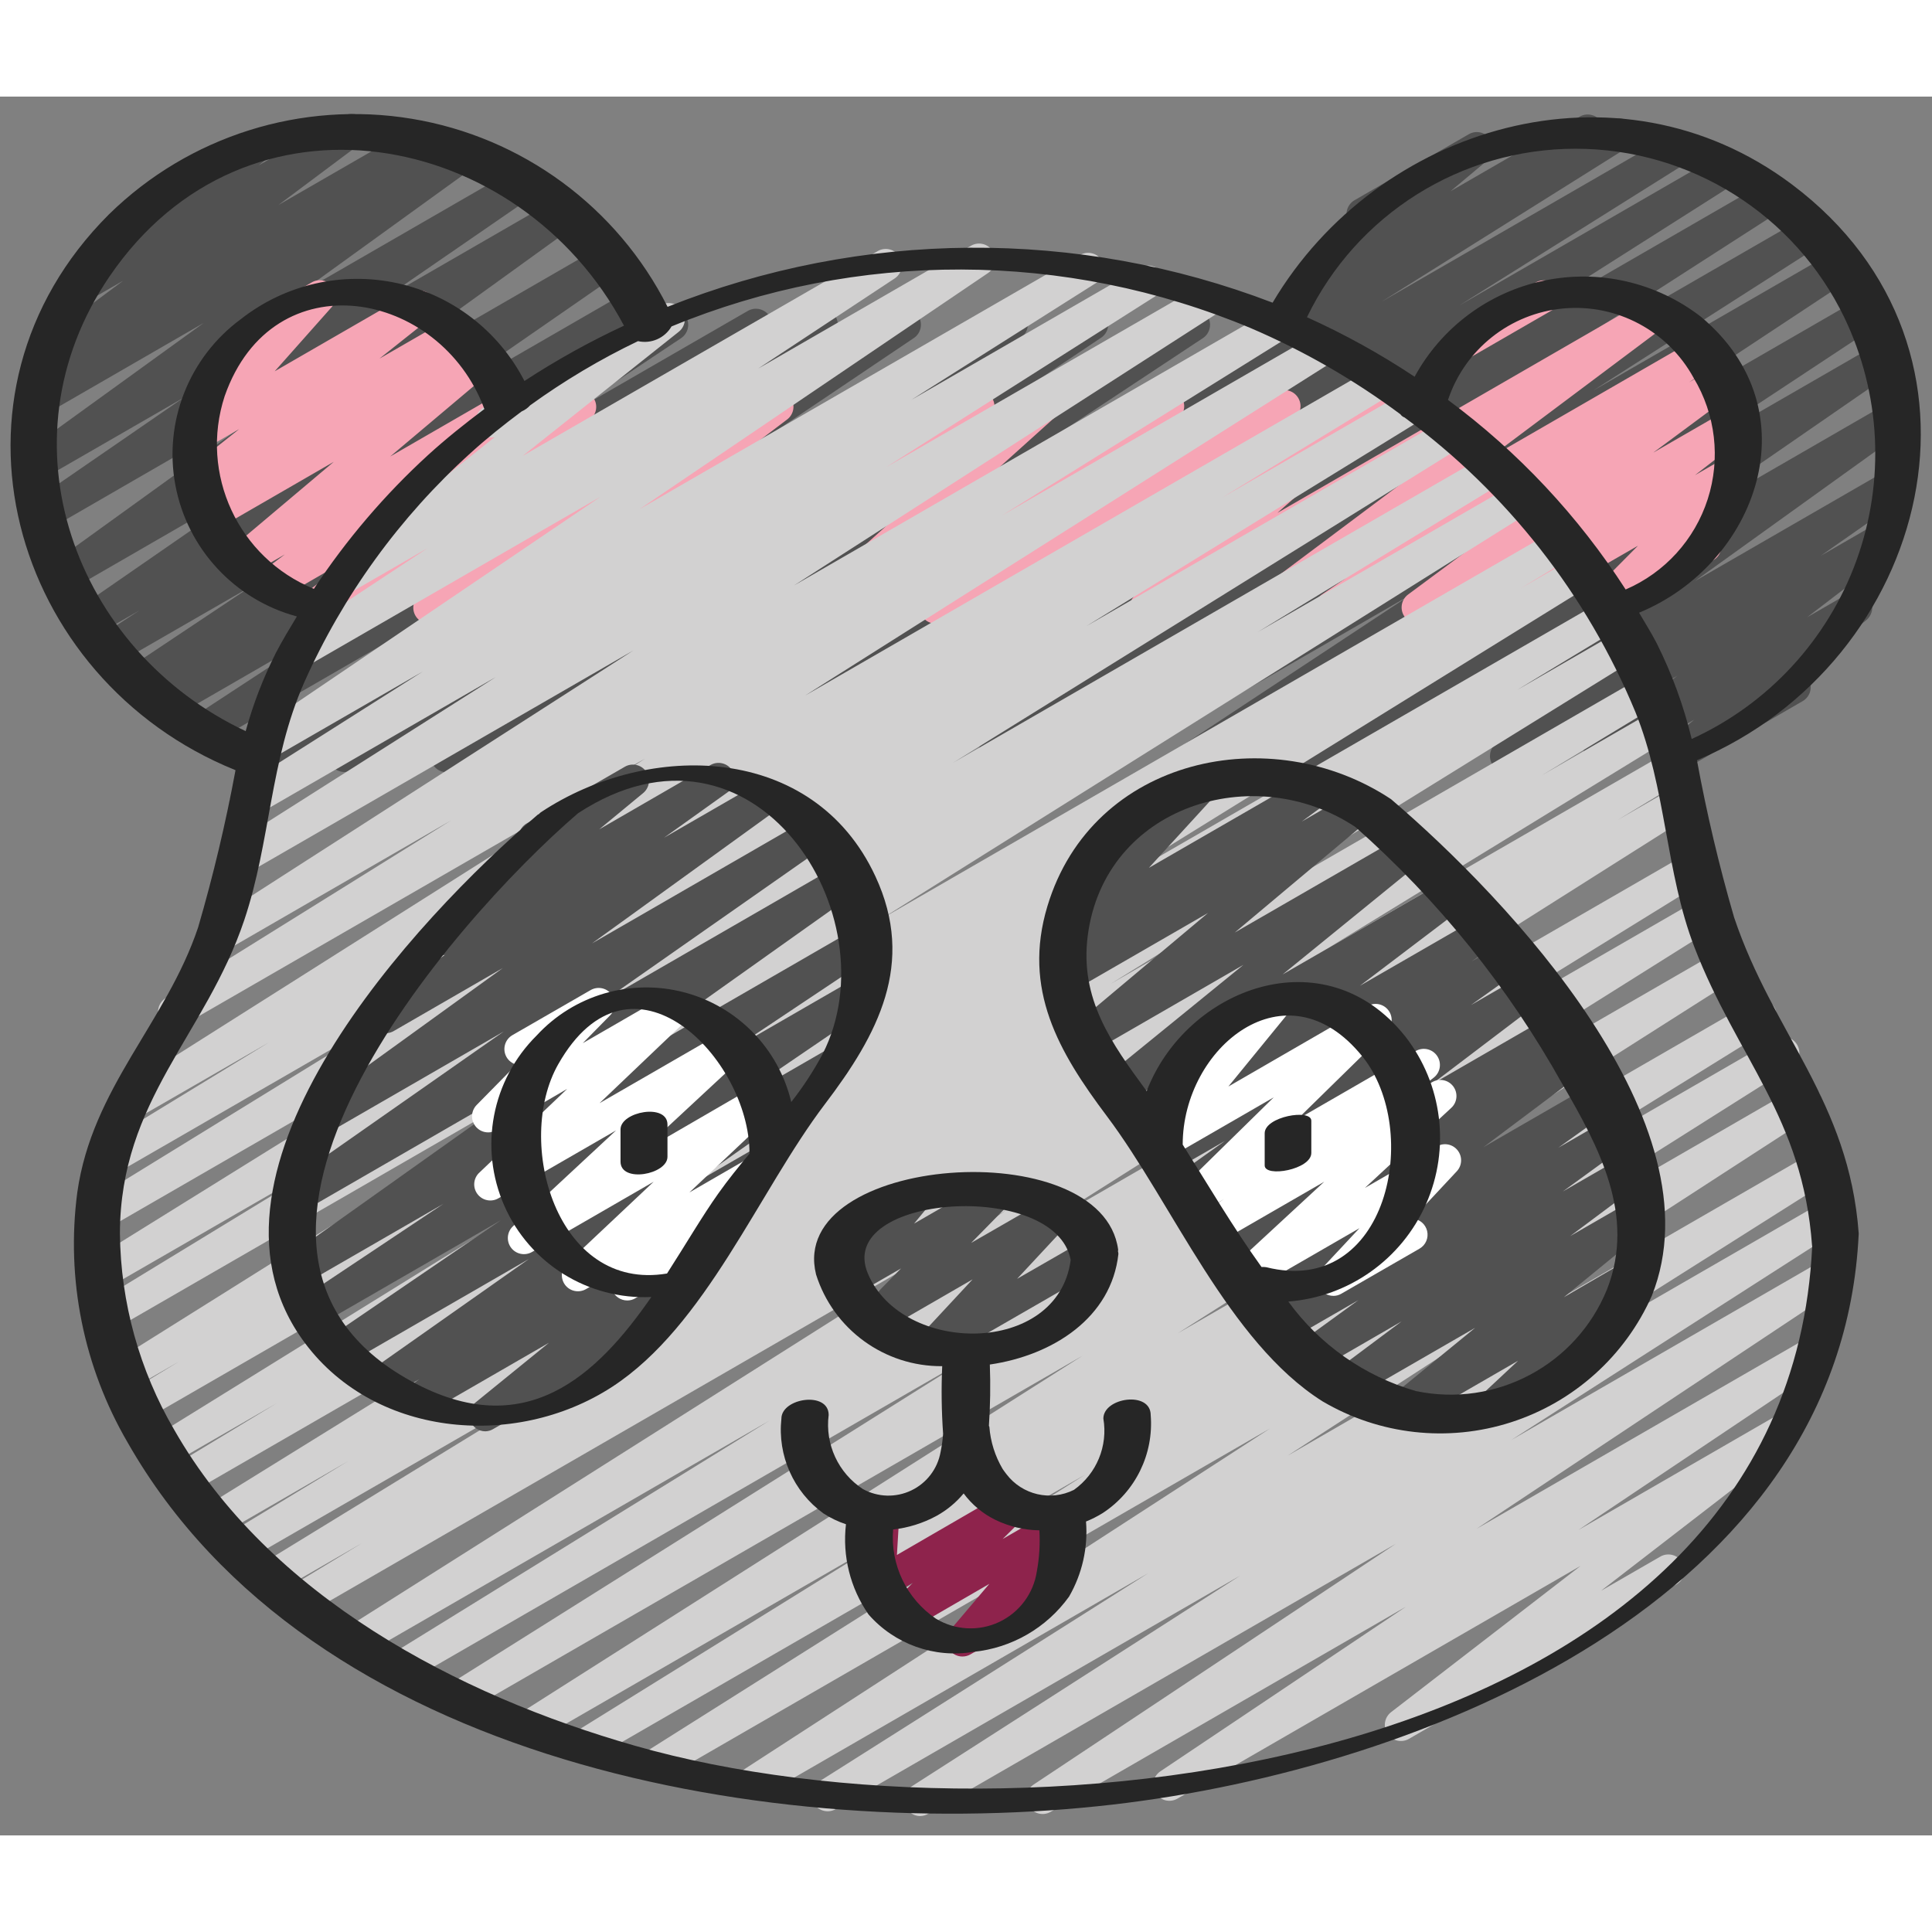 <svg height="512" viewBox="0 0 60 54" width="512" xmlns="http://www.w3.org/2000/svg"><rect x="0" y="0" width="60" height="54" fill="#808080" stroke="none"/><g id="013---Panda" fill="none"><path id="Path" d="m40.311 6.748c-.211.001-.399-.131-.472-.329s-.012-.42.15-.555l2.111-1.764c-.091-.043-.166-.113-.216-.2-.138-.239-.056-.544.182-.682l3.55-2.05c.224-.129.51-.065.658.147s.11.502-.087.669l-1.14.955 3.992-2.305c.155-.099.352-.104.512-.015s.259.26.256.443c-.002.184-.105.351-.268.436l-8.98 5.185c-.076.043-.161.065-.248.064z" fill="#515151"/><path id="Path" d="m22.08 20.982c-.223-0-.418-.148-.48-.362-.062-.214.026-.443.214-.561l7.086-4.447-9.184 5.3c-.236.132-.533.053-.673-.178-.139-.231-.07-.531.157-.678l7.614-4.776-9.754 5.632c-.234.136-.534.061-.676-.169s-.076-.532.15-.681l6.472-4.277-8.881 5.127c-.234.139-.536.065-.68-.166s-.076-.535.152-.683l7.467-5-10.126 5.852c-.234.127-.526.048-.665-.179-.139-.227-.076-.523.144-.673l4.1-2.65-6.066 3.5c-.233.135-.532.061-.675-.168-.143-.229-.078-.53.146-.68l7.868-5.3-9.29 5.366c-.234.133-.532.057-.673-.173-.141-.229-.075-.529.149-.678l4.378-2.867-5.065 2.925c-.235.131-.532.053-.671-.177-.14-.23-.072-.529.152-.677l.356-.228-.678.39c-.233.127-.524.05-.664-.175-.14-.225-.08-.521.137-.673l3.9-2.6-4.271 2.461c-.234.133-.532.057-.673-.173-.141-.229-.075-.529.149-.678l1.3-.848-1.426.821c-.231.126-.521.051-.662-.171-.141-.223-.085-.517.128-.672l6.279-4.344-6.487 3.744c-.23.132-.524.061-.668-.162-.144-.223-.089-.52.125-.676l7.728-5.577-7.8 4.505c-.232.133-.528.059-.671-.167s-.082-.525.138-.678l4.69-3.23-4.364 2.516c-.23.132-.524.061-.668-.162-.144-.223-.089-.52.125-.676l5.531-4-4.86 2.806c-.233.129-.525.053-.666-.173s-.081-.522.137-.674l.647-.437c-.225.025-.439-.104-.521-.315s-.013-.451.17-.585l2.592-1.934-1.08.623c-.226.126-.511.059-.657-.155s-.104-.504.096-.668l1.849-1.475c-.131-.102-.204-.263-.192-.429.011-.166.105-.316.249-.399l3.6-2.075c.226-.126.511-.059.657.155s.104.504-.096.668l-.216.173 2.65-1.537c.229-.13.52-.06.665.16.145.22.094.515-.117.674l-2.587 1.935 4.335-2.5c.233-.133.529-.058.671.169.142.227.08.526-.141.678l-.128.087.863-.5c.23-.132.524-.061.668.162.144.223.089.52-.125.676l-5.533 4 6.813-3.931c.233-.138.533-.066.678.163s.081.531-.144.682l-4.692 3.231 5.451-3.146c.23-.132.524-.061.668.162.144.223.089.52-.125.676l-7.728 5.578 8.561-4.943c.232-.135.53-.063.674.164s.083.527-.139.68l-6.271 4.343 6.567-3.791c.234-.129.527-.051.667.176.14.227.076.524-.144.675l-1.3.852 1.828-1.055c.234-.139.536-.065.68.166s.076.535-.152.683l-3.9 2.6 5.986-3.455c.235-.131.532-.053.671.177.14.23.072.529-.152.677l-.341.219 1.862-1.075c.234-.133.532-.057.673.173s.075.529-.149.678l-4.374 2.864 6.428-3.713c.233-.135.532-.061.675.168.143.229.078.53-.146.68l-7.871 5.3 10.651-6.15c.236-.144.543-.07.688.166s.07.543-.166.687l-4.094 2.647 6.066-3.5c.234-.146.543-.074.689.16s.074.543-.16.689l-7.47 5 10.131-5.853c.233-.125.523-.048.662.177s.079.519-.137.672l-6.468 4.277 19.1-11.03c.237-.142.544-.066.686.171.142.237.066.544-.171.686l-7.6 4.767 8.994-5.192c.236-.132.533-.053.673.178.139.231.07.531-.157.678l-7.095 4.452 8.1-4.678c.234-.127.527-.048.666.18.138.228.073.524-.148.674l-8.845 5.62 9.7-5.6c.234-.129.529-.051.668.178.139.228.074.526-.148.675l-9.515 6.121 10.17-5.868c.235-.138.538-.062.68.171.142.233.071.537-.16.683l-7.02 4.493 7.388-4.265c.234-.136.534-.061.676.169s.076.532-.15.681l-9.134 6.035 9.48-5.474c.234-.136.534-.061.676.169s.076.532-.15.681l-6.946 4.586 6.933-4c.232-.131.526-.057.668.168.142.225.083.522-.134.676l-7.686 5.307 7.5-4.331c.231-.134.526-.063.671.161.145.224.088.522-.129.678l-6.5 4.672 5.966-3.443c.231-.131.525-.058.668.166.143.224.085.521-.131.676l-2.6 1.819 1.77-1.022c.228-.132.52-.064.666.155.146.219.097.514-.112.675l-2.745 2.1 1.274-.734c.225-.128.511-.063.658.15.147.213.108.503-.091.669l-2 1.643c.162.084.266.25.27.433.004.183-.092.353-.25.444l-3.71 2.142c-.225.13-.513.066-.661-.148-.148-.214-.108-.506.093-.671l.91-.746-2.717 1.562c-.228.129-.517.06-.662-.158-.145-.218-.098-.511.109-.672l2.743-2.095-5.067 2.925c-.232.133-.527.06-.671-.165-.143-.226-.084-.524.135-.678l2.6-1.818-4.609 2.661c-.231.134-.526.063-.671-.161s-.088-.522.129-.678l6.5-4.673-9.548 5.512c-.232.131-.526.057-.668-.168-.142-.225-.083-.522.134-.676l7.685-5.307-10.658 6.152c-.234.136-.534.061-.676-.169s-.076-.532.15-.681l6.945-4.585-9.413 5.435c-.234.136-.534.061-.676-.169s-.076-.532.15-.681l9.139-6.038-11.932 6.888c-.234.125-.525.046-.663-.181-.138-.227-.075-.522.144-.672l7.018-4.494-9.26 5.347c-.235.134-.533.057-.674-.174-.141-.231-.073-.531.153-.679l9.523-6.126-12.09 6.979c-.235.131-.532.053-.671-.177-.14-.23-.072-.529.152-.677l8.832-5.612-11.2 6.467c-.076.044-.164.068-.252.067z" fill="#515151"/><path id="Path" d="m45.375 8.189c-.226-.001-.423-.153-.481-.37-.058-.218.036-.448.231-.562l2.569-1.485c.239-.136.543-.053.68.185.137.238.057.542-.18.681l-2.569 1.484c-.076.044-.162.067-.25.067z" fill="#f6a5b5"/><path id="Path" d="m15.936 16.372c-.215 0-.406-.138-.474-.342-.068-.204.002-.429.174-.558l1.94-1.472-4 2.309c-.222.122-.501.058-.648-.148s-.116-.49.072-.661l3.273-2.852-6.213 3.581c-.229.128-.517.058-.662-.16-.145-.219-.096-.512.112-.672l1.59-1.197-2.482 1.435c-.229.132-.521.063-.667-.158-.146-.221-.094-.517.117-.675l.779-.584-1.12.646c-.224.128-.508.064-.656-.147-.148-.211-.112-.5.083-.667l3.212-2.708-3.619 2.09c-.228.121-.511.049-.653-.167s-.096-.504.106-.665l.511-.376-.265.152c-.227.129-.514.063-.661-.153-.147-.216-.103-.508.1-.671l1.543-1.226-1.069.616c-.212.121-.481.072-.636-.118-.155-.189-.15-.463.012-.646l1.8-2.025c-.243.077-.505-.042-.608-.276-.103-.233-.013-.507.208-.634l2.544-1.472c.212-.125.483-.076.637.116.155.19.15.464-.013.648l-1.771 1.995 4.239-2.447c.227-.129.514-.063.661.153.147.216.103.508-.1.671l-1.547 1.23 2.215-1.277c.23-.131.522-.061.667.16.145.221.092.517-.12.675l-.507.373.72-.415c.224-.128.509-.064.657.147.148.211.111.501-.085.668l-3.214 2.709 3.435-1.983c.229-.132.521-.063.667.158.146.221.094.517-.117.675l-.779.584 2.447-1.411c.229-.128.517-.058.662.16.145.219.096.512-.112.672l-1.588 1.194 3.512-2.028c.223-.128.506-.066.656.143s.116.497-.078.667l-3.274 2.852 6.351-3.668c.228-.127.515-.057.659.16.144.217.098.509-.107.67l-1.946 1.478 4-2.311c.223-.13.509-.069.659.142.15.211.115.501-.081.669l-3.263 2.832 6.313-3.645c.231-.133.527-.061.671.163.144.225.086.523-.132.678l-.071.05 1.545-.891c.22-.118.493-.056.64.146.147.202.123.481-.056.654l-3.4 3.061 6.7-3.868c.223-.126.505-.063.653.145.148.208.116.495-.076.665l-3.256 2.821 6.294-3.633c.227-.127.513-.058.658.158.145.216.101.507-.102.669l-2.292 1.78 4.52-2.608c.222-.127.504-.065.653.142.149.207.118.494-.072.665l-3.34 2.944 11.5-6.641c.229-.132.521-.063.667.158.146.221.094.517-.117.675l-5.515 4.132 6.452-3.725c.233-.135.531-.062.674.166.143.228.08.528-.142.68l-.734.5.729-.421c.229-.13.52-.06.665.16.145.22.094.515-.117.674l-2.389 1.771 2.245-1.295c.228-.13.517-.062.663.156.146.218.099.511-.107.672l-1.507 1.168.965-.557c.216-.118.486-.06.636.136.15.196.134.471-.036.649l-1.553 1.58.042-.024c.155-.099.352-.104.512-.015.16.09.259.26.256.443s-.105.351-.268.436l-3.283 1.9c-.216.118-.486.06-.636-.136-.15-.196-.134-.471.036-.649l1.56-1.573-4.088 2.351c-.228.13-.517.062-.663-.156-.146-.218-.099-.511.107-.672l1.509-1.17-3.462 2c-.229.128-.518.057-.661-.163-.144-.219-.094-.512.114-.671l2.39-1.772-4.515 2.604c-.233.143-.538.071-.684-.16-.146-.231-.079-.537.151-.686l.736-.5-2.335 1.346c-.229.132-.521.063-.667-.158-.146-.221-.094-.517.117-.675l5.514-4.131-8.6 4.965c-.223.129-.507.068-.657-.141-.15-.209-.117-.497.076-.667l3.339-2.943-6.5 3.751c-.227.129-.516.061-.662-.155-.146-.217-.1-.509.105-.672l2.293-1.774-4.516 2.6c-.223.13-.509.069-.659-.142-.15-.211-.115-.501.081-.669l3.257-2.821-6.289 3.632c-.22.118-.493.056-.64-.146s-.123-.481.056-.654l3.405-3.061-6.7 3.866c-.231.133-.527.061-.671-.163-.144-.225-.086-.523.132-.678l.06-.042-1.531.884c-.223.133-.511.072-.662-.139-.151-.212-.115-.503.083-.672l3.268-2.834-6.31 3.644c-.077.045-.165.068-.254.067z" fill="#f6a5b5"/><path id="Path" d="m28.58 53.4c-.222-0-.417-.147-.479-.36-.062-.213.023-.441.21-.561l10.209-6.55-12.558 7.25c-.153.093-.344.096-.5.01-.157-.086-.255-.249-.259-.428-.004-.179.088-.346.241-.438l10.216-6.466-12.047 6.956c-.235.134-.533.057-.674-.174-.141-.231-.073-.531.153-.679l16.354-10.6-18.8 10.853c-.236.132-.533.053-.673-.178-.139-.231-.07-.531.157-.678l13.564-8.557-15.259 8.809c-.236.13-.532.05-.67-.181-.138-.231-.069-.529.156-.676l9.689-6.012-10.856 6.268c-.236.143-.544.068-.687-.168s-.068-.544.168-.687l17.382-11.048-19.075 11.013c-.236.132-.533.053-.673-.178-.139-.231-.07-.531.157-.678l16.1-10.116-17.355 10.021c-.236.133-.535.054-.675-.179-.139-.233-.067-.534.162-.679l11.642-7.193-12.563 7.254c-.235.135-.535.057-.676-.175-.141-.232-.071-.534.158-.68l20.47-12.952-21.689 12.524c-.236.129-.532.047-.669-.185-.137-.232-.066-.53.16-.675l2.161-1.31-2.568 1.483c-.237.141-.544.064-.685-.173s-.064-.544.173-.685l10.628-6.514-11.1 6.406c-.238.141-.544.062-.685-.176-.141-.238-.062-.544.176-.685l3.628-2.2-3.892 2.25c-.236.13-.532.05-.67-.181-.138-.231-.069-.529.156-.676l16.316-10.105-16.821 9.712c-.236.129-.532.047-.669-.185-.137-.232-.066-.53.16-.675l3.186-1.929-3.267 1.886c-.236.133-.535.054-.675-.179-.139-.233-.067-.534.162-.679l16.557-10.254-16.847 9.727c-.236.129-.532.047-.669-.185-.137-.232-.066-.53.16-.675l1.561-.945-1.425.821c-.153.092-.344.096-.5.009s-.255-.25-.258-.428c-.003-.179.089-.346.242-.438l20.206-12.668-20.261 11.697c-.236.126-.529.044-.666-.186-.137-.23-.068-.527.156-.673l7.625-4.65-7.278 4.2c-.236.133-.535.054-.675-.179-.139-.233-.067-.534.162-.679l15.839-9.843-15.357 8.867c-.236.128-.53.047-.668-.183-.137-.23-.069-.528.156-.675l10.535-6.482-9.82 5.669c-.236.131-.534.05-.672-.182s-.067-.532.161-.677l5.283-3.227-4.237 2.443c-.234.122-.523.041-.66-.185-.136-.226-.073-.52.145-.67l16.432-10.4-14.383 8.3c-.236.13-.532.05-.67-.181-.138-.231-.069-.529.156-.676l8.881-5.53-7.027 4.062c-.234.129-.529.051-.668-.178-.139-.228-.074-.526.148-.675l13.2-8.482-12.15 7.013c-.236.143-.544.068-.687-.168s-.068-.544.168-.687l8.4-5.333-7.535 4.35c-.234.124-.524.043-.661-.183-.137-.227-.074-.521.144-.671l5.779-3.665-4.773 2.754c-.233.134-.53.06-.673-.167-.143-.228-.08-.528.143-.679l10.824-7.337-9.082 5.243c-.234.131-.529.054-.669-.174s-.077-.526.144-.676l4.242-2.8-2.366 1.366c-.227.132-.517.066-.664-.151-.148-.217-.103-.511.102-.673l5-3.981c-.207.034-.414-.062-.521-.242-.138-.239-.056-.545.183-.683l5.5-3.177c.227-.132.517-.066.664.151.148.217.103.511-.102.673l-4.846 3.854 11.031-6.363c.234-.131.529-.054.669.174.141.228.077.526-.144.676l-4.24 2.8 6.609-3.815c.233-.133.529-.058.671.169.142.227.08.526-.141.678l-10.828 7.337 13.692-7.9c.235-.129.53-.05.669.179.139.229.072.528-.152.676l-5.769 3.651 7.111-4.106c.235-.135.535-.057.676.175.141.232.071.534-.158.68l-8.407 5.339 9.818-5.665c.234-.129.529-.051.668.178.139.228.074.526-.148.675l-13.2 8.486 14.806-8.549c.236-.13.532-.05.67.181.138.231.069.529-.156.676l-8.866 5.521 9.786-5.652c.236-.143.544-.067.687.169.143.236.067.544-.169.687l-16.425 10.393 17.743-10.244c.237-.141.544-.063.685.174s.063.544-.174.685l-5.3 3.235 5.794-3.345c.237-.141.544-.064.685.174s.064.544-.173.685l-10.514 6.472 11.185-6.457c.236-.133.535-.054.675.179.139.233.067.534-.162.679l-15.848 9.849 16.573-9.568c.236-.131.534-.05.672.182s.067.532-.161.677l-7.622 4.649 8-4.621c.235-.127.529-.047.667.182.138.229.071.526-.152.674l-20.202 12.672 20.913-12.074c.236-.129.532-.047.669.185.137.232.066.53-.16.675l-1.581.956 1.7-.98c.236-.13.532-.05.67.181.138.231.069.529-.156.676l-16.55 10.248 16.918-9.767c.236-.129.532-.047.669.185.137.232.066.53-.16.675l-3.189 1.931 3.193-1.841c.236-.13.532-.05.67.181.138.231.069.529-.156.676l-16.314 10.102 16.533-9.55c.236-.129.532-.047.669.185.137.232.066.53-.16.675l-3.662 2.22 3.52-2.032c.237-.141.544-.064.685.173s.064.544-.173.685l-10.631 6.516 10.566-6.1c.237-.132.536-.051.674.183s.064.535-.166.678l-2.117 1.282 1.9-1.095c.236-.143.544-.067.686.17.143.236.067.544-.17.686l-20.474 12.955 20.325-11.735c.237-.142.544-.064.686.173s.064.544-.173.686l-11.637 7.188 11.435-6.6c.236-.132.533-.053.673.178.139.231.07.531-.157.678l-16.097 10.11 16.212-9.36c.235-.131.532-.053.671.177.14.23.072.529-.152.677l-17.393 11.056 17.845-10.3c.153-.092.344-.095.5-.008.156.087.254.25.257.429s-.09.345-.243.437l-9.68 6 9.892-5.71c.235-.125.526-.045.664.183.137.228.073.523-.148.672l-13.561 8.566 13.717-7.92c.234-.131.53-.054.67.175s.075.527-.148.677l-16.354 10.6 16.455-9.5c.235-.129.53-.05.669.179.139.229.072.528-.152.676l-10.216 6.461 9.889-5.709c.235-.131.532-.053.671.177.14.23.072.529-.152.677l-10.216 6.551 9.652-5.573c.233-.129.526-.052.667.174.14.226.078.523-.141.675l-11.256 7.481 10.262-5.923c.233-.129.525-.053.666.173s.081.522-.137.674l-7.631 5.115 6.039-3.487c.227-.127.515-.059.66.158.145.217.1.508-.105.67l-5.888 4.545 1.823-1.051c.155-.099.352-.104.512-.015.16.09.259.26.256.443s-.105.351-.268.436l-8.289 4.786c-.228.13-.517.062-.663-.156-.146-.218-.099-.511.107-.672l5.89-4.546-12.531 7.234c-.233.129-.525.053-.666-.173s-.081-.522.137-.674l7.634-5.118-11.048 6.379c-.232.124-.521.046-.66-.178-.139-.224-.08-.517.134-.67l11.258-7.483-14.517 8.38c-.076.046-.162.07-.25.072z" fill="#d2d1d1"/><path id="Path" d="m28.952 39.313c-.199-0-.378-.118-.458-.3-.079-.182-.043-.394.092-.54l1.619-1.741-2.728 1.576c-.217.127-.494.073-.647-.126-.154-.198-.136-.48.04-.658l1.112-1.131-1.457.84c-.209.12-.474.074-.63-.11s-.159-.452-.007-.639l.45-.55c-.238.039-.471-.097-.552-.325s.011-.48.22-.601l2.139-1.236c.209-.12.474-.074.63.11s.159.452.007.639l-.394.479 2.277-1.315c.217-.125.492-.071.645.127.153.198.136.478-.039.657l-1.111 1.131 2.431-1.4c.214-.123.486-.072.64.121.155.194.145.471-.024.653l-1.62 1.741 2.113-1.215c.155-.099.352-.104.512-.015.16.09.259.26.256.443s-.105.351-.268.436l-5 2.881c-.075.044-.161.067-.248.067z" fill="#515151"/><path id="Path" d="m15.073 41.451c-.212-0-.4-.133-.471-.333-.071-.199-.008-.422.156-.555l2.292-1.863-3.838 2.216c-.233.138-.533.066-.678-.163s-.081-.531.144-.682l.344-.237-.935.54c-.231.131-.525.058-.668-.166-.143-.224-.085-.521.131-.676l4.875-3.432-5.617 3.242c-.233.143-.538.071-.684-.16-.146-.231-.079-.537.151-.686l5.281-3.6-5.585 3.225c-.234.139-.536.065-.68-.166-.144-.231-.076-.535.152-.683l4.325-2.884-4.262 2.46c-.231.132-.525.06-.668-.164s-.087-.521.128-.676l8.458-6.013-8.069 4.658c-.231.127-.52.053-.662-.169-.142-.222-.087-.516.125-.672l6.828-4.779-5.241 3.026c-.23.132-.524.061-.668-.162-.144-.223-.089-.52.125-.676l5.756-4.159-3.4 1.964c-.23.126-.518.053-.661-.167-.142-.22-.09-.513.12-.671l2.139-1.531c-.202.051-.415-.028-.534-.2-.149-.214-.109-.505.092-.671l2.907-2.4c-.043-.037-.079-.081-.106-.13-.138-.239-.057-.545.182-.683l3.043-1.758c.225-.133.515-.07.665.145.149.215.108.509-.096.674l-1.36 1.123 3.459-2c.231-.13.523-.058.666.164.144.223.089.518-.125.675l-1.987 1.421 2.974-1.716c.23-.132.524-.061.668.162.144.223.089.52-.125.676l-5.756 4.161 6.717-3.877c.231-.131.525-.058.668.166.143.224.085.521-.131.676l-6.827 4.778 7.288-4.208c.231-.132.525-.06.668.164.144.224.087.521-.128.676l-8.467 6.015 8.468-4.89c.233-.127.524-.05.664.175.14.225.08.521-.137.673l-4.316 2.88 3.731-2.154c.233-.135.531-.062.674.166.143.228.08.528-.142.68l-5.281 3.6 3.8-2.194c.231-.131.525-.058.668.166.143.224.085.521-.131.676l-4.869 3.432 2.033-1.173c.231-.126.521-.051.662.171.141.223.085.517-.128.672l-1.567 1.076c.131.023.248.098.324.208.147.216.103.508-.1.671l-2.3 1.869c.242-.133.546-.045.679.197s.045.546-.197.679l-5.395 3.114c-.073.042-.155.066-.239.067z" fill="#515151"/><path id="Path" d="m43.476 41.294c-.211 0-.4-.133-.471-.332-.071-.199-.009-.421.154-.555l2.654-2.171-3.9 2.25c-.229.129-.519.059-.663-.16-.145-.219-.095-.513.114-.673l2.164-1.616-2.728 1.578c-.23.131-.522.06-.666-.162-.144-.222-.091-.518.122-.675l1.928-1.4-2.152 1.241c-.231.13-.523.058-.666-.164-.144-.223-.089-.518.125-.675l1.49-1.066-1.594.92c-.229.128-.517.058-.662-.16-.145-.219-.096-.512.112-.672l3.109-2.335-3.336 1.923c-.232.133-.527.06-.671-.165-.143-.226-.084-.524.135-.678l.294-.2-.309.179c-.229.138-.526.071-.674-.152-.148-.223-.095-.523.121-.68l3.351-2.543-3.683 2.125c-.23.127-.52.054-.662-.167s-.089-.515.122-.672l1.409-1.005-1.544.89c-.231.127-.52.053-.662-.169-.142-.222-.087-.516.125-.672l.7-.495-.823.475c-.229.133-.521.065-.668-.155-.147-.22-.096-.516.115-.676l3.248-2.465-3.632 2.1c-.225.127-.51.061-.657-.152-.147-.213-.107-.502.092-.668l4.278-3.48-4.727 2.729c-.225.131-.512.068-.661-.145-.149-.213-.11-.505.089-.671l4.2-3.525-4.212 2.431c-.23.135-.525.066-.671-.157s-.092-.521.123-.678l.944-.7-.33.191c-.214.124-.486.073-.641-.119-.155-.193-.145-.47.022-.652l2.15-2.349-.041.024c-.237.124-.531.039-.665-.193-.134-.232-.061-.528.165-.672l2.85-1.646c.214-.124.486-.073.641.119.155.193.145.47-.022.652l-2.15 2.348 5.149-2.972c.23-.135.525-.066.671.157s.092.521-.123.678l-.95.7 1.548-.894c.225-.131.512-.068.661.145.149.213.11.505-.089.671l-4.2 3.524 5.2-3c.225-.127.51-.061.657.152.147.213.107.502-.092.668l-4.278 3.481 5.092-2.94c.229-.133.521-.065.668.155.147.22.096.516-.115.676l-3.244 2.461 3.642-2.1c.231-.131.525-.058.668.166.143.224.085.521-.131.676l-.708.5.85-.491c.231-.132.525-.06.668.164.144.224.087.521-.128.676l-1.413 1.008 1.55-.894c.229-.133.521-.065.668.155.147.22.096.516-.115.676l-3.346 2.54 3.626-2.094c.232-.138.532-.066.677.161.145.228.083.53-.14.682l-.3.21.329-.19c.229-.128.517-.058.662.16.145.219.096.512-.112.672l-3.11 2.335 3.273-1.889c.231-.13.523-.058.666.164.144.223.089.518-.125.675l-1.489 1.067 1.519-.877c.23-.131.522-.06.666.162.144.222.091.518-.122.675l-1.925 1.4 1.845-1.064c.229-.129.519-.059.663.16.145.219.095.513-.114.673l-2.163 1.615 1.89-1.091c.225-.128.511-.063.658.15.147.213.108.503-.091.669l-2.653 2.17 1.863-1.085c.221-.13.504-.072.656.134s.124.494-.065.666l-1.6 1.5c.211.03.38.191.42.4.04.209-.056.421-.241.528l-3.117 1.8c-.221.13-.504.072-.656-.134s-.124-.494.065-.666l1.252-1.169-3.419 1.974c-.077.042-.163.063-.251.061z" fill="#515151"/><path id="Path" d="m29.89 48.445c-.195-0-.371-.113-.453-.29-.082-.177-.054-.385.072-.533l1.216-1.434-2.437 1.412c-.217.122-.492.066-.643-.133-.151-.198-.133-.478.043-.655l.662-.657-.8.463c-.159.092-.356.089-.513-.008s-.247-.272-.236-.455l.084-1.4c-.197-.051-.343-.215-.37-.417-.027-.201.069-.399.245-.5l.419-.242c.159-.092.356-.089.513.008s.247.272.236.455l-.073 1.231 3.345-1.938c.217-.122.492-.066.643.133.151.198.133.478-.043.655l-.661.655 1.583-.914c.21-.121.477-.073.633.113.155.186.155.457-.002.643l-1.218 1.436.186-.107c.155-.099.352-.104.512-.015.16.09.259.26.256.443s-.105.351-.268.436l-2.681 1.547c-.076.044-.162.068-.25.067z" fill="#8e234c"/><path id="Path" d="m29.935 42.478c-.226-0-.424-.152-.483-.371-.059-.219.037-.449.233-.562l.118-.068c.237-.124.531-.039.665.193.134.232.061.528-.165.672l-.118.068c-.076.044-.162.068-.25.068z" fill="#8e234c"/><path id="Path" d="m19.48 37.387c-.208 0-.395-.129-.468-.324s-.018-.415.138-.552l.085-.074-1.027.592c-.221.134-.508.078-.661-.129s-.124-.498.068-.671l2.685-2.529-3.777 2.181c-.221.128-.502.07-.654-.136-.151-.205-.124-.492.064-.664l3.2-2.976-3.639 2.1c-.221.139-.512.085-.668-.125-.156-.21-.124-.504.073-.675l2.716-2.589-2.206 1.284c-.217.125-.492.071-.645-.127-.153-.198-.136-.478.039-.657l1.233-1.253c-.128-.035-.238-.119-.305-.234-.137-.239-.056-.544.183-.682l2.43-1.4c.216-.123.491-.069.643.128.152.197.137.476-.037.655l-.852.867 2.644-1.527c.221-.139.512-.085.668.125.156.21.124.504-.073.675l-2.718 2.59 3.85-2.222c.221-.128.502-.07.654.136.151.205.124.492-.064.664l-3.2 2.974 3.641-2.112c.221-.134.508-.078.661.129s.124.498-.068.671l-2.684 2.533 1.7-.983c.223-.129.507-.068.658.141s.117.499-.078.668l-1.337 1.171c.125.105.191.264.177.427-.014.163-.107.308-.249.39l-2.55 1.472c-.076.045-.162.068-.25.068z" fill="#fff"/><path id="Path" d="m41.407 37.244c-.199 0-.38-.118-.459-.301-.079-.183-.042-.395.094-.541l1.178-1.26-3.19 1.841c-.221.128-.502.07-.654-.136-.151-.205-.124-.492.064-.664l2.685-2.483-3.136 1.81c-.227.127-.515.059-.66-.158-.145-.217-.1-.508.105-.67l.581-.449-.65.374c-.218.124-.494.068-.645-.132-.152-.199-.132-.48.045-.657l2.791-2.738-3.272 1.889c-.209.121-.475.076-.632-.108s-.159-.454-.006-.641l1.833-2.243-.065.037c-.155.099-.352.104-.512.015-.16-.09-.259-.26-.256-.443s.105-.351.268-.436l2.43-1.4c.209-.12.474-.074.63.11s.159.452.007.639l-1.833 2.244 4.324-2.5c.218-.124.494-.068.645.132.152.199.132.48-.045.657l-2.792 2.736 3.693-2.131c.227-.127.515-.059.66.158.145.217.1.508-.105.67l-.582.449.534-.308c.221-.128.502-.07.654.136.151.205.124.492-.064.664l-2.682 2.486 2.239-1.291c.214-.123.486-.071.64.123s.143.47-.025.651l-1.374 1.471c.219.015.403.171.453.385.05.214-.045.436-.235.546l-2.429 1.4c-.076.045-.162.068-.25.068z" fill="#fff"/><g fill="#262626"><path id="Shape" d="m27.184 24.21c-1.926-4.136-7.038-4.205-10.386-1.985-.022.016-.042.035-.06.055-.012.008-.031.015-.041.023-3.788 3.234-11.027 11.006-7.329 16.265 2.155 3.064 6.605 3.474 9.637 1.505 2.921-1.9 4.558-6.077 6.613-8.783 1.638-2.156 2.833-4.362 1.566-7.08zm-6.469 12.34c-3.44.579-4.743-4.1-3.378-6.5 2.262-3.984 5.939-.175 5.939 2.758 0 0 0 .007.006.012-.346.417-.681.831-.975 1.246-.495.695-1.013 1.585-1.592 2.484zm3.858-5.326c-.396-1.665-1.678-2.975-3.333-3.408s-3.415.084-4.574 1.343c-1.395 1.384-1.795 3.483-1.006 5.282.789 1.799 2.604 2.928 4.567 2.839-1.685 2.434-3.909 4.557-7.457 2.613-7.536-4.131 1.223-14.232 5.18-17.636 5.478-3.588 9.771 3.2 7.6 7.471-.281.526-.608 1.027-.977 1.496z"/><path id="Shape" d="m43.2 21.819c-3.726-2.472-9.273-1.313-10.671 3.321-.781 2.587.346 4.528 1.849 6.527 2.044 2.72 3.775 7.01 6.691 8.851 1.768 1.043 3.896 1.281 5.851.654 1.954-.626 3.548-2.058 4.38-3.933 2.126-5.346-4.445-12.299-8.1-15.42zm-3.876 14.535c-.049-.007-.098-.01-.147-.007-.89-1.239-1.686-2.592-2.447-3.8v-.005c0-3 3.212-5.664 5.578-2.735 1.863 2.307.792 7.493-2.984 6.547zm10.584.687c-.955 2.351-3.456 3.681-5.939 3.159-1.592-.46-2.985-1.438-3.959-2.779 1.875-.146 3.519-1.311 4.278-3.032.759-1.721.51-3.72-.647-5.203-2.509-3.148-6.808-1.491-8.03 1.7-1.093-1.487-2.084-2.857-1.83-4.828.521-4.024 5.151-5.472 8.31-3.376 2.579 2.279 4.753 4.978 6.429 7.984 1.136 1.953 2.285 4.082 1.388 6.375z"/><path id="Shape" d="m55.652 2.729c-5.418-4.071-12.87-1.829-16.13 3.671-6.057-2.32-12.766-2.274-18.79.129-1.565-3.102-4.516-5.272-7.943-5.84-3.428-.568-6.921.534-9.403 2.966-5.599 5.583-3.053 14.445 3.928 17.264-.305 1.645-.692 3.274-1.161 4.881-.993 2.962-3.292 4.972-3.753 8.234-.354 2.691.197 5.422 1.565 7.766 5.7 10.01 20.166 12.446 30.583 11.244 9.686-1.119 22.652-6.387 23.176-17.736-.3-4.118-2.656-6.2-3.87-9.818-.467-1.606-.852-3.235-1.154-4.88 7.223-3.036 9.8-12.734 2.952-17.881zm-52.252 2.859c4.236-6.222 12.737-4.581 15.978 1.526-1.07.498-2.103 1.072-3.091 1.718-.796-1.551-2.243-2.665-3.946-3.037s-3.483.035-4.854 1.111c-1.616 1.186-2.409 3.194-2.04 5.164.37 1.97 1.837 3.554 3.773 4.074-.225.376-.454.748-.654 1.136-.392.775-.706 1.588-.936 2.426-5.302-2.489-7.722-8.994-4.23-14.118zm6.349 9.7c-2.35-.96-3.56-3.572-2.772-5.985 1.5-4.285 6.7-3.3 8.066.4-.6.449-1.187.917-1.744 1.424-1.352 1.237-2.545 2.636-3.554 4.165zm46.531 20.4c-.76 16.421-24.582 18.957-36.552 15.53-5.52-1.573-11.366-4.648-14.314-9.808-1.084-1.852-1.667-3.954-1.69-6.1.01-4.158 2.662-6.16 3.864-9.742.818-2.44.789-4.943 1.856-7.366 1.208-2.713 2.97-5.144 5.173-7.135.506-.46 1.038-.883 1.581-1.288.102-.044.194-.11.269-.193 1.054-.762 2.173-1.429 3.346-1.991.41.091.831-.094 1.042-.457 5.763-2.374 12.235-2.356 17.985.051 1.65.707 3.211 1.605 4.651 2.677.032.046.077.081.13.1 3.18 2.337 5.659 5.501 7.168 9.147.96 2.378.932 4.958 1.831 7.3 1.335 3.462 3.366 5.276 3.656 9.281zm-11.311-26.268c.525-1.577 1.934-2.692 3.59-2.841 1.655-.149 3.241.698 4.038 2.156.683 1.133.843 2.506.438 3.766-.405 1.26-1.334 2.283-2.549 2.806-1.468-2.28-3.337-4.274-5.517-5.887zm7.568 10.53c-.249-1.032-.615-2.033-1.091-2.982-.167-.322-.361-.627-.543-.94 3.663-1.508 5.413-6.282 1.918-9.193-1.383-1.069-3.164-1.478-4.875-1.119-1.71.359-3.178 1.45-4.014 2.984-1.062-.706-2.18-1.324-3.343-1.848 1.548-3.202 4.792-5.236 8.349-5.233 3.557.003 6.798 2.042 8.341 5.246 1.132 2.36 1.268 5.077.376 7.538-.892 2.461-2.736 4.46-5.118 5.547z"/><path id="Shape" d="m34.266 41.055c.145.851-.209 1.711-.912 2.213-.726.364-1.609.158-2.1-.489-.009-.012-.019-.024-.027-.036-.033-.039-.059-.082-.089-.123-.237-.4-.378-.85-.413-1.314 0-.009-.011-.013-.014-.022.043-.635.053-1.271.029-1.907 1.977-.29 3.779-1.466 3.993-3.436-.001-.028-.006-.057-.014-.084 0-.016.009-.031.006-.048-.492-3.666-10.3-2.944-9.382.77.538 1.707 2.128 2.863 3.918 2.849-.031.7-.021 1.401.028 2.1-.013.19-.04.379-.079.566-.093.522-.432.966-.911 1.194-.478.228-1.037.212-1.501-.044-.766-.499-1.179-1.393-1.063-2.3 0-.751-1.468-.531-1.468.114-.124 1.144.374 2.266 1.305 2.942.218.142.453.255.7.337-.115.987.133 1.983.7 2.8.811.927 2.044 1.367 3.259 1.163 1.19-.12 2.271-.745 2.969-1.715.408-.706.592-1.52.527-2.333.18-.072.353-.16.518-.262 1.017-.665 1.589-1.833 1.491-3.045-.002-.758-1.47-.545-1.47.11zm-7.315-4.508c-1.028-2.462 5.836-2.93 6.3-.417-.393 2.993-5.24 2.955-6.3.417zm5.249 9.253c-.103.688-.543 1.278-1.173 1.574-.63.295-1.365.256-1.96-.104-.911-.616-1.42-1.675-1.33-2.771.47-.051.926-.194 1.342-.419.324-.178.612-.416.848-.7.257.347.593.627.98.818.428.208.896.32 1.372.328.025.426-.001.854-.079 1.274z"/><path id="Path" d="m19.271 32.075v1c0 .675 1.458.4 1.458-.15v-1c0-.675-1.458-.404-1.458.15z"/><path id="Path" d="m39.276 32.194v1c0 .382 1.448.131 1.448-.388v-1c0-.382-1.448-.131-1.448.388z"/></g></g></svg>
